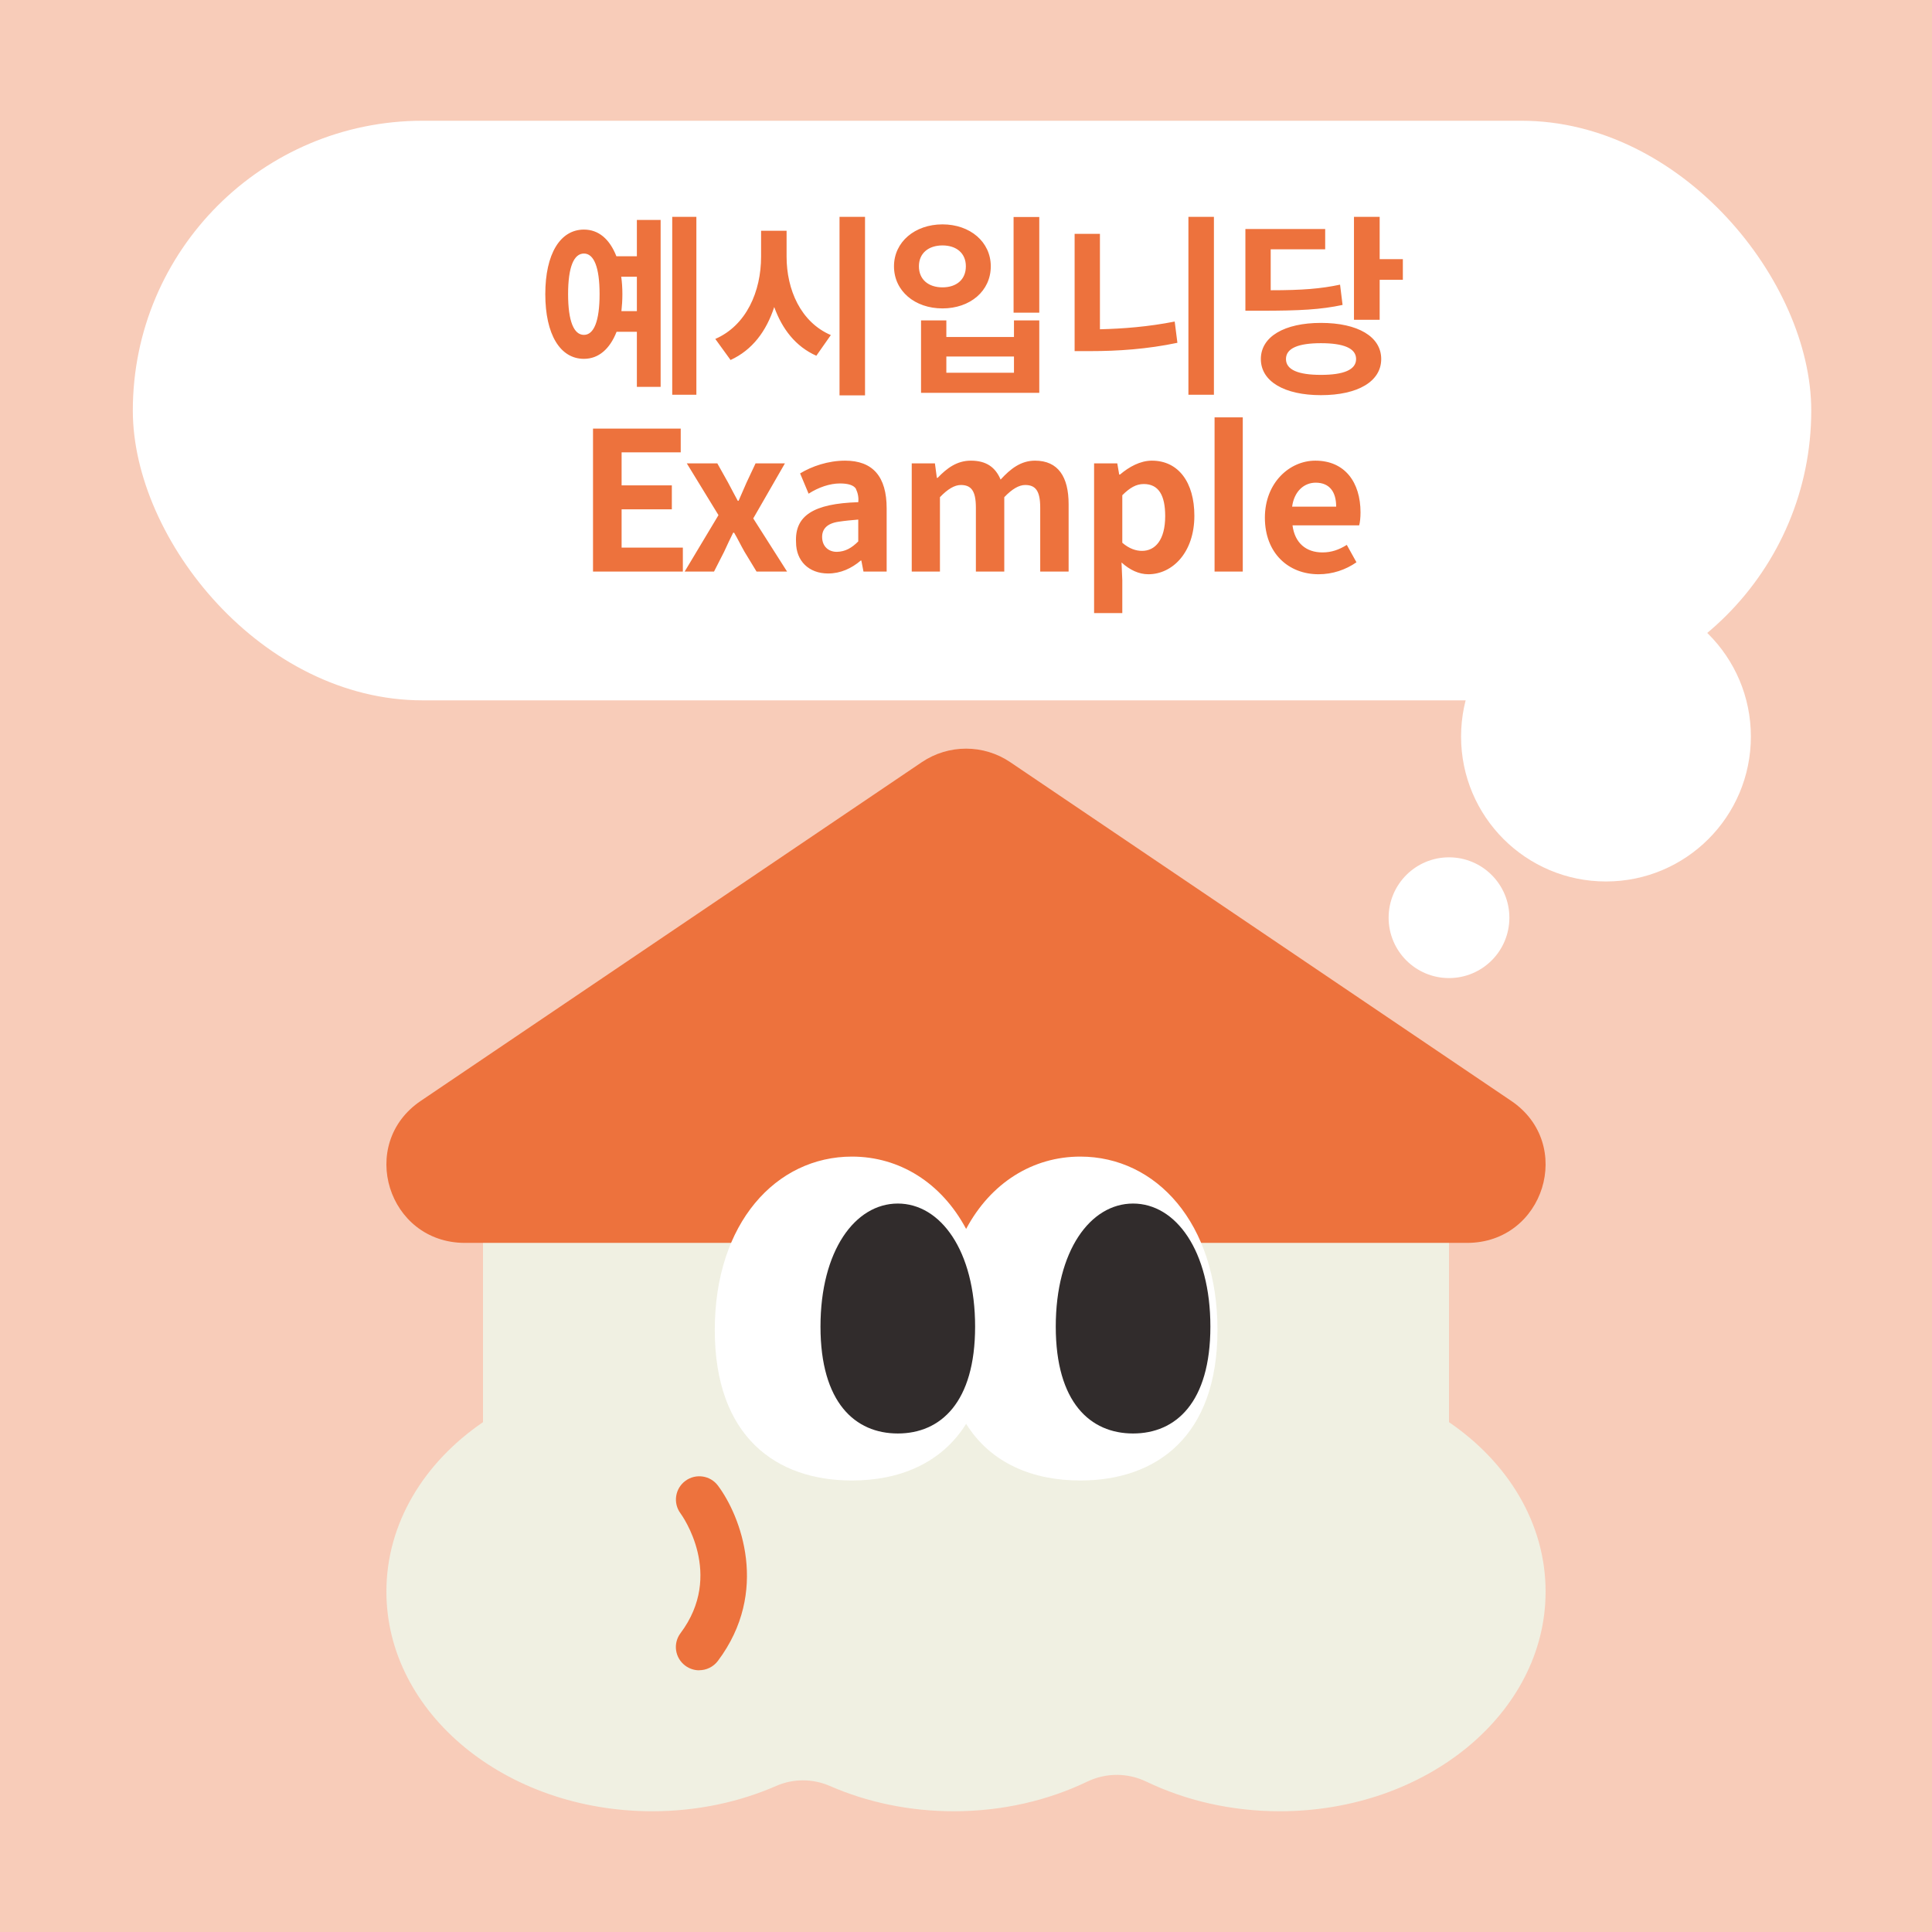<svg width="360" height="360" viewBox="0 0 360 360" fill="none" xmlns="http://www.w3.org/2000/svg">
<rect width="360" height="360" fill="#F8CCB9"/>
<path fill-rule="evenodd" clip-rule="evenodd" d="M90 219.162H270V264.999C280.994 272.505 288 283.86 288 296.57C288 319.181 265.829 337.501 238.47 337.501C229.405 337.501 220.913 335.49 213.606 331.983C210.114 330.303 206.074 330.303 202.583 331.983C195.275 335.49 186.784 337.501 177.718 337.501C169.376 337.501 161.507 335.796 154.612 332.78C151.419 331.394 147.816 331.394 144.636 332.78C137.74 335.796 129.872 337.501 121.53 337.501C94.171 337.501 72 319.181 72 296.57C72 283.86 79.005 272.505 90 264.999V219.162Z" fill="#F0F0E2"/>
<path d="M171.77 142.018L78.411 205.13C66.528 213.157 72.257 231.595 86.641 231.595H273.359C287.743 231.595 293.472 213.157 281.589 205.13L188.242 142.018C183.277 138.661 176.747 138.661 171.77 142.018Z" fill="#ED723D"/>
<path d="M130.282 311.235C129.376 311.235 128.469 310.951 127.687 310.37C125.762 308.937 125.364 306.231 126.805 304.316C134.989 293.407 127.128 282.436 126.793 281.979C125.377 280.064 125.787 277.358 127.712 275.937C129.636 274.516 132.344 274.912 133.772 276.814C138.007 282.46 143.471 296.557 133.772 309.481C132.915 310.617 131.611 311.223 130.282 311.223V311.235Z" fill="#ED723D"/>
<path fill-rule="evenodd" clip-rule="evenodd" d="M180.023 265.311C175.44 272.654 167.619 275.869 158.747 275.869C144.64 275.869 133.189 267.739 133.189 247.811C133.189 227.882 144.64 215.515 158.747 215.515C167.619 215.515 175.44 220.406 180.023 228.993C184.607 220.406 192.428 215.515 201.3 215.515C215.407 215.515 226.858 227.882 226.858 247.811C226.858 267.739 215.407 275.869 201.3 275.869C192.428 275.869 184.607 272.654 180.023 265.311Z" fill="white"/>
<path d="M181.697 247.193C181.697 261.34 175.252 267.109 167.292 267.109C159.331 267.109 152.886 261.34 152.886 247.193C152.886 233.047 159.331 224.263 167.292 224.263C175.252 224.263 181.697 233.047 181.697 247.193Z" fill="#312C2C"/>
<path d="M225.537 247.193C225.537 261.34 219.092 267.109 211.131 267.109C203.171 267.109 196.726 261.34 196.726 247.193C196.726 233.047 203.171 224.263 211.131 224.263C219.092 224.263 225.537 233.047 225.537 247.193Z" fill="#312C2C"/>
<rect x="24.75" y="22.5" width="312.75" height="108" rx="54" fill="white"/>
<path d="M129.76 73.56H125.26V40.404H129.76V73.56ZM123.1 40.98V72.084H118.672V61.824H114.892C113.632 65.028 111.544 66.864 108.808 66.864C104.38 66.864 101.608 62.328 101.608 54.804C101.608 47.316 104.38 42.78 108.808 42.78C111.544 42.78 113.596 44.544 114.856 47.748H118.672V40.98H123.1ZM108.808 62.4C110.644 62.4 111.724 59.88 111.724 54.804C111.724 49.728 110.644 47.244 108.808 47.244C106.936 47.244 105.856 49.728 105.856 54.804C105.856 59.88 106.936 62.4 108.808 62.4ZM118.672 51.564H115.756C115.9 52.572 115.972 53.652 115.972 54.804C115.972 55.92 115.9 57 115.792 57.972H118.672V51.564ZM161.185 73.668H156.433V40.404H161.185V73.668ZM146.569 47.82C146.569 53.976 149.197 60.024 154.813 62.436L152.113 66.288C148.225 64.56 145.741 61.284 144.265 57.216C142.789 61.716 140.197 65.208 136.129 67.08L133.285 63.156C139.081 60.636 141.817 54.3 141.817 47.82V42.996H146.569V47.82ZM193.654 58.26H188.866V40.44H193.654V58.26ZM175.618 41.808C180.766 41.808 184.618 45.084 184.618 49.62C184.618 54.228 180.766 57.468 175.618 57.468C170.47 57.468 166.582 54.228 166.582 49.62C166.582 45.084 170.47 41.808 175.618 41.808ZM175.618 45.732C173.026 45.732 171.226 47.172 171.226 49.62C171.226 52.104 173.026 53.544 175.618 53.544C178.21 53.544 179.974 52.104 179.974 49.62C179.974 47.172 178.21 45.732 175.618 45.732ZM176.338 62.796H188.938V59.7H193.654V73.2H171.622V59.7H176.338V62.796ZM188.938 69.456V66.432H176.338V69.456H188.938ZM226.196 73.56H221.444V40.404H226.196V73.56ZM204.956 61.356C209.312 61.248 213.956 60.888 218.888 59.916L219.392 63.876C213.74 65.064 208.268 65.424 203.192 65.424H200.24V43.572H204.956V61.356ZM261.401 52.14H257.081V59.592H252.293V40.404H257.081V48.288H261.401V52.14ZM250.169 56.82C246.101 57.684 242.285 57.9 234.869 57.9H232.061V42.672H246.929V46.452H236.777V54.084C242.717 54.084 246.137 53.796 249.701 53.04L250.169 56.82ZM246.137 60.168C253.013 60.168 257.369 62.724 257.369 66.9C257.369 71.076 253.013 73.632 246.137 73.632C239.333 73.632 234.941 71.076 234.941 66.9C234.941 62.724 239.333 60.168 246.137 60.168ZM246.137 69.852C250.349 69.852 252.689 68.916 252.689 66.9C252.689 64.884 250.349 63.948 246.137 63.948C241.925 63.948 239.621 64.884 239.621 66.9C239.621 68.916 241.925 69.852 246.137 69.852ZM126.844 79.86V84.288H115.828V90.444H125.188V94.908H115.828V102.036H127.24V106.5H110.5V79.86H126.844ZM127.973 86.34H133.661L135.677 89.94C136.289 91.092 136.865 92.208 137.477 93.324H137.621C138.089 92.208 138.629 91.056 139.097 89.94L140.789 86.34H146.261L140.357 96.6L146.657 106.5H140.969L138.737 102.828C138.053 101.64 137.477 100.416 136.793 99.264H136.613C136.037 100.416 135.497 101.568 134.921 102.828L133.049 106.5H127.577L133.877 95.988L127.973 86.34ZM154.307 106.86C150.707 106.86 148.331 104.52 148.331 101.028C148.079 96.096 151.571 93.828 159.923 93.576C160.031 92.712 159.851 91.848 159.455 91.02C159.023 90.408 158.051 90.084 156.503 90.084C154.631 90.084 152.507 90.804 150.671 91.992L149.087 88.212C151.283 86.88 154.307 85.836 157.475 85.836C162.623 85.836 165.215 88.788 165.215 94.728V106.5H160.895L160.499 104.448H160.391C158.663 105.924 156.611 106.86 154.307 106.86ZM155.927 102.828C157.475 102.792 158.663 102.144 159.923 100.884V96.816C158.663 96.924 157.439 97.032 156.287 97.212C153.983 97.536 153.155 98.688 153.191 100.128C153.227 101.82 154.379 102.828 155.927 102.828ZM174.209 86.34L174.569 89.04H174.713C176.405 87.276 178.277 85.836 180.905 85.836C183.785 85.836 185.477 87.06 186.449 89.364C188.285 87.348 190.229 85.836 192.857 85.836C197.177 85.836 199.121 88.86 199.121 93.936V106.5H193.829V94.584C193.829 91.416 192.929 90.372 191.021 90.372C189.869 90.372 188.573 91.128 187.133 92.64V106.5H181.841V94.584C181.841 91.416 180.941 90.372 179.033 90.372C177.881 90.372 176.585 91.128 175.145 92.64V106.5H169.889V86.34H174.209ZM208.188 86.34L208.548 88.428H208.692C210.384 86.988 212.472 85.836 214.632 85.836C219.6 85.836 222.552 89.904 222.552 96.096C222.552 103.008 218.412 107.004 213.984 107.004C212.22 107.004 210.528 106.212 208.98 104.808L209.124 108.12V114.24H203.868V86.34H208.188ZM212.796 102.648C215.244 102.648 217.116 100.632 217.116 96.168C217.116 92.28 215.892 90.192 213.12 90.192C211.716 90.192 210.528 90.876 209.124 92.28V101.136C210.42 102.252 211.68 102.648 212.796 102.648ZM226.316 77.772H231.572V106.5H226.316V77.772ZM245.7 107.004C240.084 107.004 235.692 103.08 235.692 96.456C235.692 89.94 240.3 85.836 245.088 85.836C250.632 85.836 253.512 89.904 253.512 95.484C253.512 96.456 253.404 97.428 253.26 97.896H240.84C241.272 101.208 243.396 102.936 246.42 102.936C248.112 102.936 249.516 102.432 250.956 101.532L252.756 104.772C250.74 106.176 248.292 107.004 245.7 107.004ZM248.976 94.404C248.976 91.668 247.752 89.94 245.16 89.94C243.036 89.94 241.164 91.488 240.768 94.404H248.976Z" fill="#ED723D"/>
<circle cx="299.25" cy="137.25" r="27" fill="white"/>
<circle cx="270" cy="171" r="11.25" fill="white"/>
</svg>
